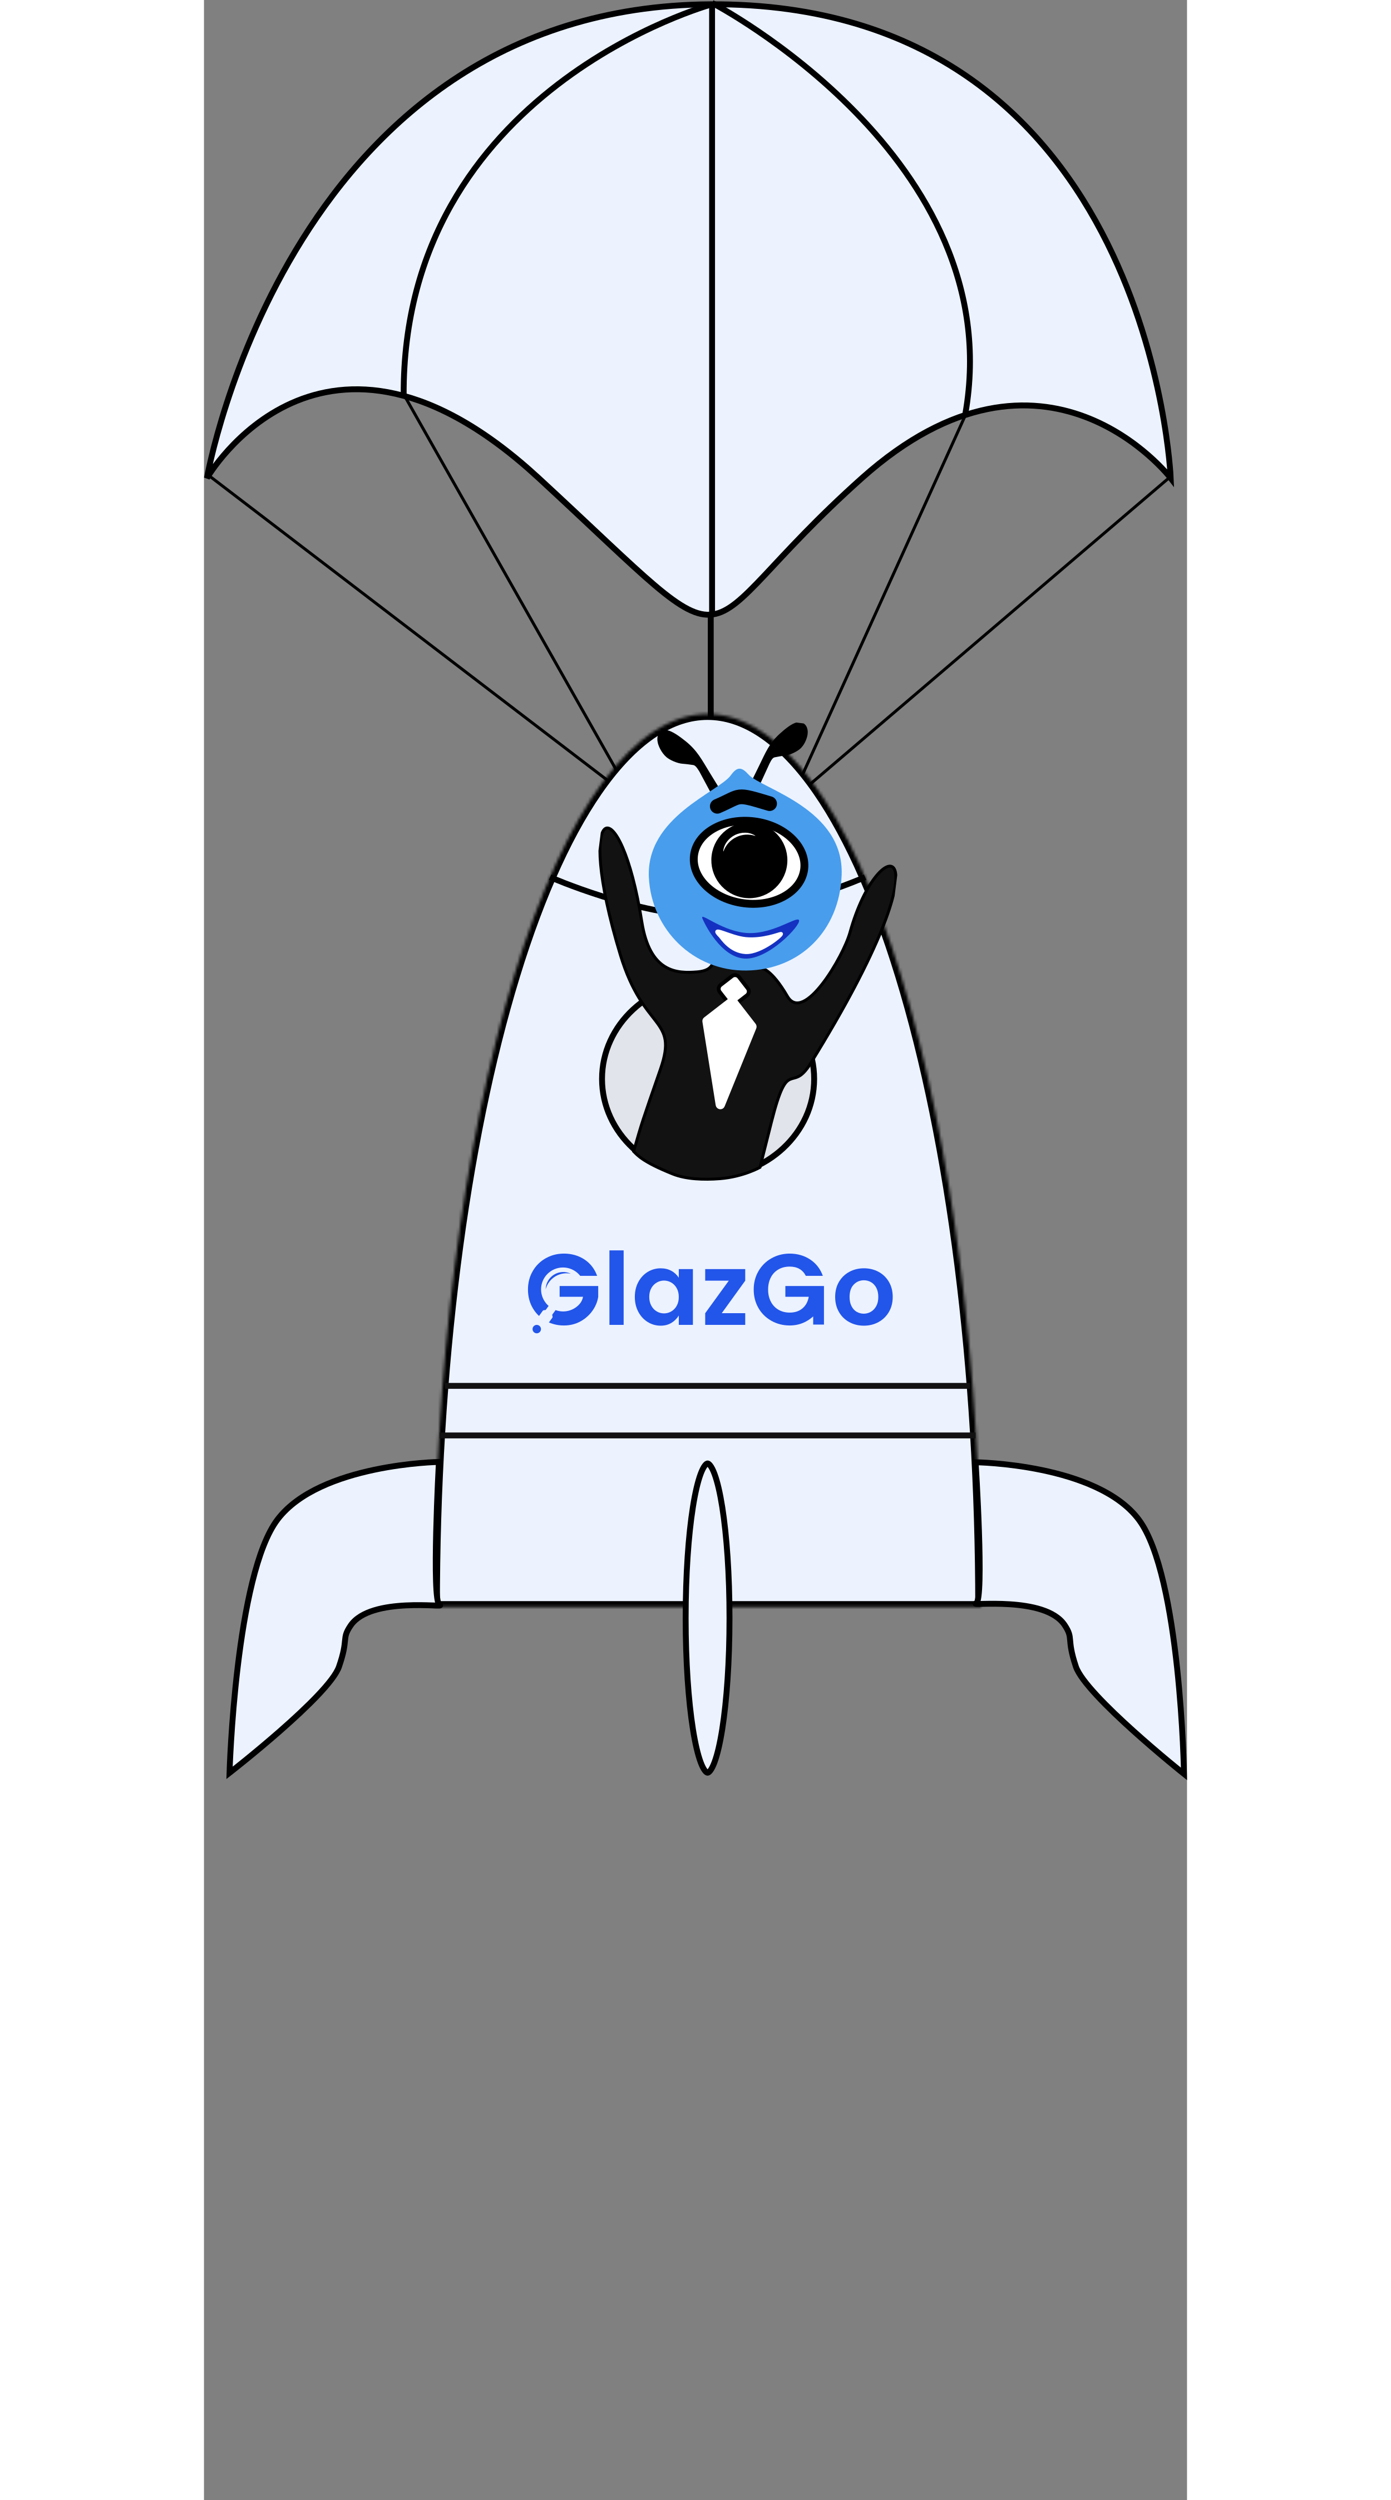 <svg width="334" height="600" viewBox="0 0 334 849" fill="none" xmlns="http://www.w3.org/2000/svg">
<rect x="0" y="0" width="334" height="849" fill="#808080" stroke="none"/>
<path d="M1.452 161.341L145.081 271.095" stroke="black"/>
<path d="M68.298 134.692L145.532 271.095" stroke="black"/>
<path d="M328.456 161.792L199.28 271.998" stroke="black"/>
<path d="M258.9 140.564L199.732 271.095" stroke="black"/>
<path d="M172.181 208.765V243.543" stroke="black" stroke-width="2"/>
<path d="M175.643 1.466C29.347 -0.297 1 162.364 1 162.364C1 162.364 40.099 94.478 113.736 162.364C187.373 230.25 161.307 217.907 223.54 162.364C285.773 106.821 328.456 162.364 328.456 162.364C328.456 162.364 321.939 3.229 175.643 1.466Z" fill="#ECF3FF" stroke="black" stroke-width="2"/>
<path d="M67.848 134.241C67.371 30.111 172.632 1.452 172.632 1.452" stroke="black" stroke-width="2"/>
<path d="M258.682 140.564C273.98 53.575 172.632 1 172.632 1" stroke="black" stroke-width="2"/>
<path d="M172.632 208.765V1.452" stroke="black" stroke-width="2"/>
<mask id="path-10-inside-1_832_9218" fill="white">
<path d="M264.053 545.743C264.053 465.314 254.26 388.179 236.829 331.307C219.398 274.435 195.756 242.485 171.104 242.485C146.453 242.485 122.811 274.435 105.379 331.307C87.948 388.179 78.155 465.314 78.155 545.742L171.104 545.743H264.053Z"/>
</mask>
<path d="M264.053 545.743C264.053 465.314 254.26 388.179 236.829 331.307C219.398 274.435 195.756 242.485 171.104 242.485C146.453 242.485 122.811 274.435 105.379 331.307C87.948 388.179 78.155 465.314 78.155 545.742L171.104 545.743H264.053Z" fill="#ECF3FF" stroke="black" stroke-width="4" mask="url(#path-10-inside-1_832_9218)"/>
<path d="M117.588 297.878C117.588 297.878 147.632 311.023 171.104 311.023C194.576 311.023 224.62 297.878 224.62 297.878" stroke="black" stroke-width="2"/>
<path d="M207.314 366.396C207.314 384.731 191.252 399.722 171.277 399.722C151.302 399.722 135.241 384.731 135.241 366.396C135.241 348.06 151.302 333.069 171.277 333.069C191.252 333.069 207.314 348.06 207.314 366.396Z" fill="#D7D7D7" fill-opacity="0.5" stroke="black" stroke-width="2"/>
<g clip-path="url(#clip0_832_9218)">
<path d="M191.363 325.069C189.769 327.305 188.726 328.244 188.196 328.598C189.342 328.406 192.818 329.053 198.216 338.323C203.762 347.846 217.229 324.83 219.487 316.665C229.381 280.904 255.056 282.209 206.04 361.231C199.532 371.725 198.536 358.311 192.811 380.985C187.085 403.658 189.569 393.947 188.892 396.431C188.892 396.431 183.246 399.638 175.342 400.27C169.696 400.722 163.696 400.445 159.308 398.69C149.146 394.625 147.339 392.366 145.984 391.011C148.92 380.759 148.687 381.555 155.102 363.057C161.249 345.328 149.447 350.505 141.483 324.316C125.307 271.127 141.452 266.841 148.76 313.062C151.485 330.303 160.671 330.644 167.572 330.057C175.098 329.418 171.925 324.554 175.295 323.242L191.363 325.069Z" fill="#121212" stroke="black" stroke-miterlimit="10"/>
<path d="M178.216 340.708L175.24 336.873C174.662 336.127 174.798 335.054 175.544 334.476L179.382 331.504C180.128 330.927 181.203 331.063 181.782 331.808L184.757 335.643C185.336 336.389 185.2 337.463 184.454 338.04L180.616 341.012C179.865 341.589 178.795 341.453 178.216 340.708Z" fill="white" stroke="black" stroke-width="1.316" stroke-miterlimit="10"/>
<path d="M174.793 375.19L170.284 346.862C170.249 346.634 170.332 346.406 170.51 346.272L179.148 339.584C179.419 339.375 179.825 339.436 180.047 339.722L186.665 348.251C186.812 348.44 186.849 348.688 186.763 348.906L176.016 375.389C175.775 375.982 174.896 375.836 174.793 375.19Z" fill="white" stroke="white" stroke-width="1.89" stroke-miterlimit="10"/>
<path d="M174.207 267.217C174.207 267.217 174.162 267.148 171.424 262.666C168.682 258.183 167.169 255.152 163.259 252.032C161.404 250.55 158.906 248.719 157.302 248.486C154.707 248.113 154.2 250.382 154.703 252.297C154.937 253.184 155.782 255.292 157.409 256.721C158.493 257.672 161.013 258.795 162.717 258.889C163.7 258.945 165.673 259.229 166.295 259.318C167.339 259.469 168.028 260.648 168.732 261.75L172.914 269.537L174.207 267.217Z" fill="black" stroke="black" stroke-width="0.982" stroke-miterlimit="10"/>
<path d="M186.858 264.723C186.858 264.723 186.891 264.655 189.079 260.202C191.267 255.75 192.407 252.754 195.944 249.544C197.623 248.023 199.907 246.125 201.496 245.82C204.065 245.323 204.87 247.475 204.604 249.341C204.48 250.202 203.901 252.276 202.443 253.738C201.472 254.706 199.075 255.926 197.37 256.105C196.386 256.209 194.437 256.586 193.817 256.707C192.783 256.907 192.24 258.075 191.677 259.173L188.463 266.183L186.858 264.723Z" fill="black" stroke="black" stroke-width="0.969" stroke-miterlimit="10"/>
<path d="M151.157 297.99C150.127 277.374 174.893 268.964 178.99 263.293C181.195 260.241 182.665 260.418 185.046 263.062C189.376 267.867 217.519 274.594 216.658 297.166C215.936 316.177 202.408 329.366 184.32 329.592C166.232 329.819 152.035 315.649 151.157 297.99Z" fill="#489DED"/>
<path d="M174.405 273.812C182.962 270.152 180.144 269.308 192.169 272.911" stroke="black" stroke-width="5" stroke-miterlimit="10" stroke-linecap="round"/>
<path d="M183.446 306.742C193.782 308.051 202.949 302.889 203.921 295.212C204.894 287.534 197.304 280.249 186.968 278.939C176.633 277.63 167.465 282.792 166.493 290.469C165.52 298.147 173.11 305.432 183.446 306.742Z" fill="white" stroke="black" stroke-width="2.674" stroke-miterlimit="10"/>
<path d="M183.901 303.147C189.997 303.919 195.564 299.609 196.335 293.52C197.106 287.431 192.791 281.869 186.695 281.097C180.6 280.324 175.033 284.634 174.262 290.723C173.49 296.812 177.806 302.374 183.901 303.147Z" fill="black" stroke="black" stroke-width="3.585" stroke-miterlimit="10"/>
<path d="M176.427 289.103C176.505 287.944 176.971 286.805 177.688 285.844C177.865 285.603 178.064 285.375 178.268 285.152C178.48 284.941 178.705 284.74 178.927 284.53C179.161 284.34 179.416 284.173 179.662 283.999L180.451 283.544L181.294 283.203C181.588 283.118 181.873 283.018 182.169 282.953C182.468 282.908 182.767 282.854 183.065 282.814C183.365 282.793 183.669 282.778 183.965 282.786C185.166 282.817 186.347 283.152 187.313 283.8L187.284 283.879C185.175 283.164 182.8 283.321 180.822 284.312C178.825 285.262 177.235 287.033 176.506 289.132L176.427 289.103Z" fill="white"/>
<path d="M169.363 311.951C168.35 309.446 175.006 315.598 183.268 316.728C192.57 318.004 201.511 310.852 202.179 312.51C202.855 314.178 191.82 325.964 183.707 325.536C175.595 325.107 170.032 313.604 169.363 311.951Z" fill="#1431C1"/>
<path d="M175.45 317.905C171.556 314.002 178.645 318.31 183.949 318.855C189.922 319.466 195.433 317.11 196.029 317.103C196.98 317.097 189.217 323.648 184.02 323.374C178.823 323.1 175.999 318.456 175.45 317.905Z" fill="white" stroke="white" stroke-width="1.244" stroke-miterlimit="10"/>
</g>
<line x1="81.911" y1="470.642" x2="260.297" y2="470.642" stroke="#121212" stroke-width="2"/>
<line x1="80.033" y1="487.471" x2="262.176" y2="487.471" stroke="#121212" stroke-width="2"/>
<path d="M25.058 515.932C39.475 497.09 79.815 496.475 79.815 496.475C79.815 496.475 77.256 543.898 80.041 545.029C82.826 546.16 56.671 542.022 49.843 552.004C46.63 556.703 49.255 556.267 45.866 566.027C42.478 575.787 8.678 602.062 8.678 602.062C8.678 602.062 10.642 534.774 25.058 515.932Z" fill="#ECF3FF" stroke="black" stroke-width="2"/>
<path d="M317.641 516.103C303.455 497.087 262.178 496.586 262.178 496.586C262.178 496.586 265.149 543.371 262.351 544.468C259.552 545.565 285.715 541.806 292.42 551.871C295.576 556.608 292.957 556.14 296.226 565.941C299.496 575.741 332.973 602.425 332.973 602.425C332.973 602.425 331.827 535.118 317.641 516.103Z" fill="#ECF3FF" stroke="black" stroke-width="2"/>
<path d="M178.554 549.498C178.554 564.24 177.61 577.565 176.091 587.183C175.331 592.001 174.433 595.843 173.456 598.459C172.966 599.772 172.477 600.717 172.015 601.316C171.539 601.934 171.227 602.014 171.104 602.014C170.981 602.014 170.67 601.934 170.193 601.316C169.731 600.717 169.242 599.772 168.752 598.459C167.776 595.843 166.878 592.001 166.117 587.183C164.598 577.565 163.654 564.24 163.654 549.498C163.654 534.755 164.598 521.431 166.117 511.812C166.878 506.995 167.776 503.153 168.752 500.537C169.242 499.224 169.731 498.278 170.193 497.68C170.67 497.062 170.981 496.982 171.104 496.982C171.227 496.982 171.539 497.062 172.015 497.68C172.477 498.278 172.966 499.224 173.456 500.537C174.433 503.153 175.331 506.995 176.091 511.812C177.61 521.431 178.554 534.755 178.554 549.498Z" fill="#ECF3FF" stroke="black" stroke-width="2"/>
<g clip-path="url(#clip1_832_9218)">
<path d="M142.585 424.627H137.756V449.926H142.585V424.627Z" fill="#2255EA"/>
<path d="M161.322 433.926C160.694 432.935 159.821 432.123 158.787 431.567C157.737 430.999 156.538 430.715 155.19 430.715C153.625 430.699 152.087 431.126 150.755 431.945C149.419 432.766 148.357 433.911 147.568 435.381C146.78 436.851 146.386 438.532 146.385 440.422C146.385 442.314 146.779 444 147.566 445.481C148.354 446.962 149.416 448.119 150.753 448.951C152.082 449.782 153.621 450.215 155.188 450.2C156.536 450.2 157.73 449.892 158.771 449.277C159.817 448.655 160.693 447.786 161.323 446.746V449.926H166.118V430.987H161.322V433.926ZM160.603 443.465C160.169 444.262 159.523 444.925 158.736 445.379C157.991 445.807 157.146 446.031 156.286 446.028C155.438 446.028 154.605 445.804 153.872 445.379C153.107 444.947 152.484 444.303 152.005 443.446C151.525 442.59 151.285 441.581 151.285 440.421C151.285 439.261 151.525 438.263 152.005 437.425C152.443 436.635 153.088 435.98 153.872 435.528C154.605 435.104 155.438 434.88 156.286 434.879C157.146 434.877 157.991 435.101 158.736 435.528C159.522 435.983 160.168 436.646 160.603 437.443C161.082 438.286 161.321 439.29 161.322 440.452C161.323 441.614 161.083 442.618 160.603 443.465Z" fill="#2255EA"/>
<path d="M170.296 434.918H178.312L170.296 445.961V449.926H183.896V445.961H175.915L183.896 434.918V430.987H170.296V434.918Z" fill="#2255EA"/>
<path d="M116.237 442.607C114.978 441.088 114.375 439.132 114.561 437.169C114.747 435.207 115.706 433.398 117.228 432.141C118.75 430.885 120.71 430.283 122.677 430.469C124.643 430.654 126.455 431.612 127.714 433.131C127.755 433.176 127.793 433.224 127.828 433.274H133.578C132.71 430.883 131.266 429.026 129.248 427.702C127.225 426.386 124.913 425.72 122.312 425.72C122.144 425.72 121.978 425.72 121.813 425.73L121.663 425.737C121.544 425.742 121.424 425.749 121.306 425.758C121.254 425.758 121.203 425.765 121.153 425.769C121.002 425.782 120.851 425.797 120.701 425.815H120.667C120.509 425.834 120.351 425.856 120.194 425.882L120.047 425.907C119.933 425.927 119.818 425.948 119.705 425.97L119.561 426C119.409 426.033 119.257 426.067 119.108 426.105H119.098C118.94 426.145 118.782 426.19 118.627 426.236L118.53 426.266C118.397 426.307 118.264 426.349 118.134 426.395L118.089 426.409C117.415 426.644 116.763 426.938 116.14 427.288C114.291 428.312 112.758 429.821 111.708 431.652C110.621 433.511 110.077 435.602 110.077 437.925C110.077 440.273 110.621 442.376 111.708 444.234C112.277 445.224 112.993 446.122 113.83 446.9L115.101 445.152C115.146 445.09 115.204 445.038 115.271 445.001C115.338 444.963 115.412 444.941 115.489 444.936L115.932 444.903C115.976 444.899 116.019 444.886 116.057 444.865C116.096 444.844 116.129 444.814 116.156 444.779L117.09 443.495C116.78 443.224 116.495 442.927 116.237 442.607Z" fill="#2255EA"/>
<path d="M120.832 440.386H128.781V440.401C128.625 441.314 128.214 442.166 127.597 442.859C126.606 443.977 125.301 444.771 123.85 445.137C122.4 445.503 120.873 445.424 119.469 444.91C119.469 444.91 119.461 444.91 119.457 444.91L118.378 446.388C118.352 446.423 118.334 446.464 118.326 446.507C118.318 446.55 118.319 446.594 118.329 446.636L118.436 447.068C118.455 447.142 118.457 447.22 118.442 447.295C118.428 447.37 118.397 447.441 118.352 447.503L117.19 449.098C118.805 449.792 120.547 450.143 122.306 450.13C124.361 450.13 126.223 449.669 127.905 448.747C128.099 448.64 128.287 448.53 128.469 448.416C128.572 448.352 128.671 448.286 128.772 448.223C128.852 448.17 128.933 448.118 129.013 448.064C129.119 447.99 129.224 447.914 129.327 447.837C129.396 447.786 129.466 447.741 129.534 447.684C129.637 447.605 129.739 447.523 129.839 447.441C129.874 447.412 129.911 447.384 129.946 447.355H129.936C130.719 446.704 131.412 445.952 131.998 445.12C133.047 443.628 133.697 442.05 133.948 440.385V436.732H120.832V440.386Z" fill="#2255EA"/>
<path d="M113.464 452.736C114.225 452.517 114.664 451.724 114.445 450.965C114.226 450.205 113.431 449.767 112.67 449.986C111.909 450.205 111.47 450.998 111.689 451.757C111.909 452.517 112.703 452.955 113.464 452.736Z" fill="#2255EA"/>
<path d="M206.984 436.729H197.529V440.386H205.475C205.198 442.028 204.495 443.333 203.368 444.301C202.24 445.27 200.785 445.755 199.003 445.757C197.561 445.757 196.292 445.43 195.183 444.783C194.074 444.131 193.175 443.175 192.594 442.028C191.977 440.843 191.669 439.476 191.671 437.926C191.672 436.376 191.98 435.008 192.594 433.824C193.171 432.679 194.071 431.728 195.183 431.089C196.291 430.449 197.561 430.135 199.003 430.135C201.585 430.135 203.412 431.183 204.483 433.279H210.27C209.401 430.886 207.957 429.028 205.936 427.706C204.938 427.051 203.847 426.55 202.699 426.222C201.497 425.883 200.253 425.715 199.004 425.723C198.833 425.723 198.663 425.723 198.494 425.734L198.349 425.739C198.217 425.746 198.086 425.754 197.961 425.763L197.833 425.773C197.667 425.788 197.501 425.805 197.337 425.825L197.252 425.837C197.113 425.855 196.975 425.876 196.838 425.899C196.792 425.906 196.741 425.914 196.7 425.922C196.561 425.946 196.423 425.973 196.285 426.002L196.212 426.017C196.049 426.052 195.888 426.091 195.728 426.134L195.631 426.16C195.499 426.195 195.367 426.233 195.237 426.274L195.13 426.307C194.337 426.557 193.572 426.887 192.847 427.293C190.997 428.316 189.461 429.824 188.406 431.653C187.318 433.51 186.775 435.601 186.776 437.926C186.776 440.275 187.32 442.378 188.406 444.234C189.221 445.653 190.334 446.881 191.668 447.831C191.67 447.83 191.673 447.83 191.676 447.831C192.048 448.1 192.436 448.347 192.837 448.571C194.709 449.608 196.765 450.128 199.003 450.128C201.058 450.128 202.924 449.666 204.602 448.742C205.459 448.272 206.258 447.705 206.984 447.053V449.819H210.648V436.725H206.984V436.729Z" fill="#2255EA"/>
<path d="M116.088 437.854C116.5 436.292 117.419 434.911 118.7 433.925C119.982 432.939 121.554 432.405 123.172 432.405C123.668 432.405 124.163 432.454 124.65 432.551C123.744 432.12 122.745 431.924 121.743 431.979C120.742 432.035 119.77 432.34 118.918 432.868C118.065 433.396 117.36 434.129 116.865 435C116.371 435.871 116.103 436.852 116.088 437.853V437.854Z" fill="#2255EA"/>
<path d="M232.117 446.444C232.117 446.444 232.117 446.444 232.11 446.444C232.326 446.156 232.526 445.857 232.707 445.546C233.576 444.064 234.01 442.355 234.009 440.418C234.009 438.481 233.574 436.777 232.707 435.307C231.872 433.867 230.651 432.688 229.182 431.904C227.697 431.109 226.051 430.71 224.244 430.707C222.416 430.707 220.76 431.106 219.278 431.904C218.206 432.475 217.262 433.26 216.506 434.209C216.228 434.557 215.975 434.924 215.749 435.307C214.884 436.78 214.451 438.485 214.451 440.422C214.451 442.358 214.88 444.068 215.738 445.55C216.562 447 217.778 448.191 219.247 448.984C220.731 449.795 222.377 450.2 224.185 450.2C226.013 450.2 227.673 449.795 229.167 448.984C230.325 448.366 231.331 447.5 232.114 446.448L232.998 446.13C232.715 446.222 232.424 446.329 232.117 446.444ZM220.58 444.457C220.556 444.425 220.532 444.397 220.512 444.369C220.472 444.318 220.436 444.266 220.4 444.215L220.392 444.206C220.253 444.008 220.128 443.801 220.017 443.586C219.572 442.731 219.348 441.686 219.348 440.457C219.348 438.633 219.817 437.231 220.755 436.252C221.693 435.273 222.847 434.783 224.216 434.781C225.062 434.776 225.895 434.995 226.629 435.414C226.959 435.602 227.261 435.833 227.529 436.101C227.887 436.464 228.189 436.878 228.425 437.329C228.884 438.185 229.112 439.228 229.11 440.457C229.11 441.666 228.88 442.695 228.41 443.55C227.94 444.404 227.33 445.047 226.577 445.482C225.849 445.904 225.023 446.127 224.182 446.13C223.34 446.133 222.513 445.915 221.783 445.498C221.347 445.245 220.96 444.918 220.639 444.531C220.62 444.504 220.599 444.48 220.58 444.457Z" fill="#2255EA"/>
</g>
<defs>
<clipPath id="clip0_832_9218">
<rect width="101.754" height="215.295" fill="white" transform="translate(140.525 237.672) rotate(7.221)"/>
</clipPath>
<clipPath id="clip1_832_9218">
<rect width="123.932" height="28.166" fill="white" transform="translate(110.077 424.627)"/>
</clipPath>
</defs>
</svg>
